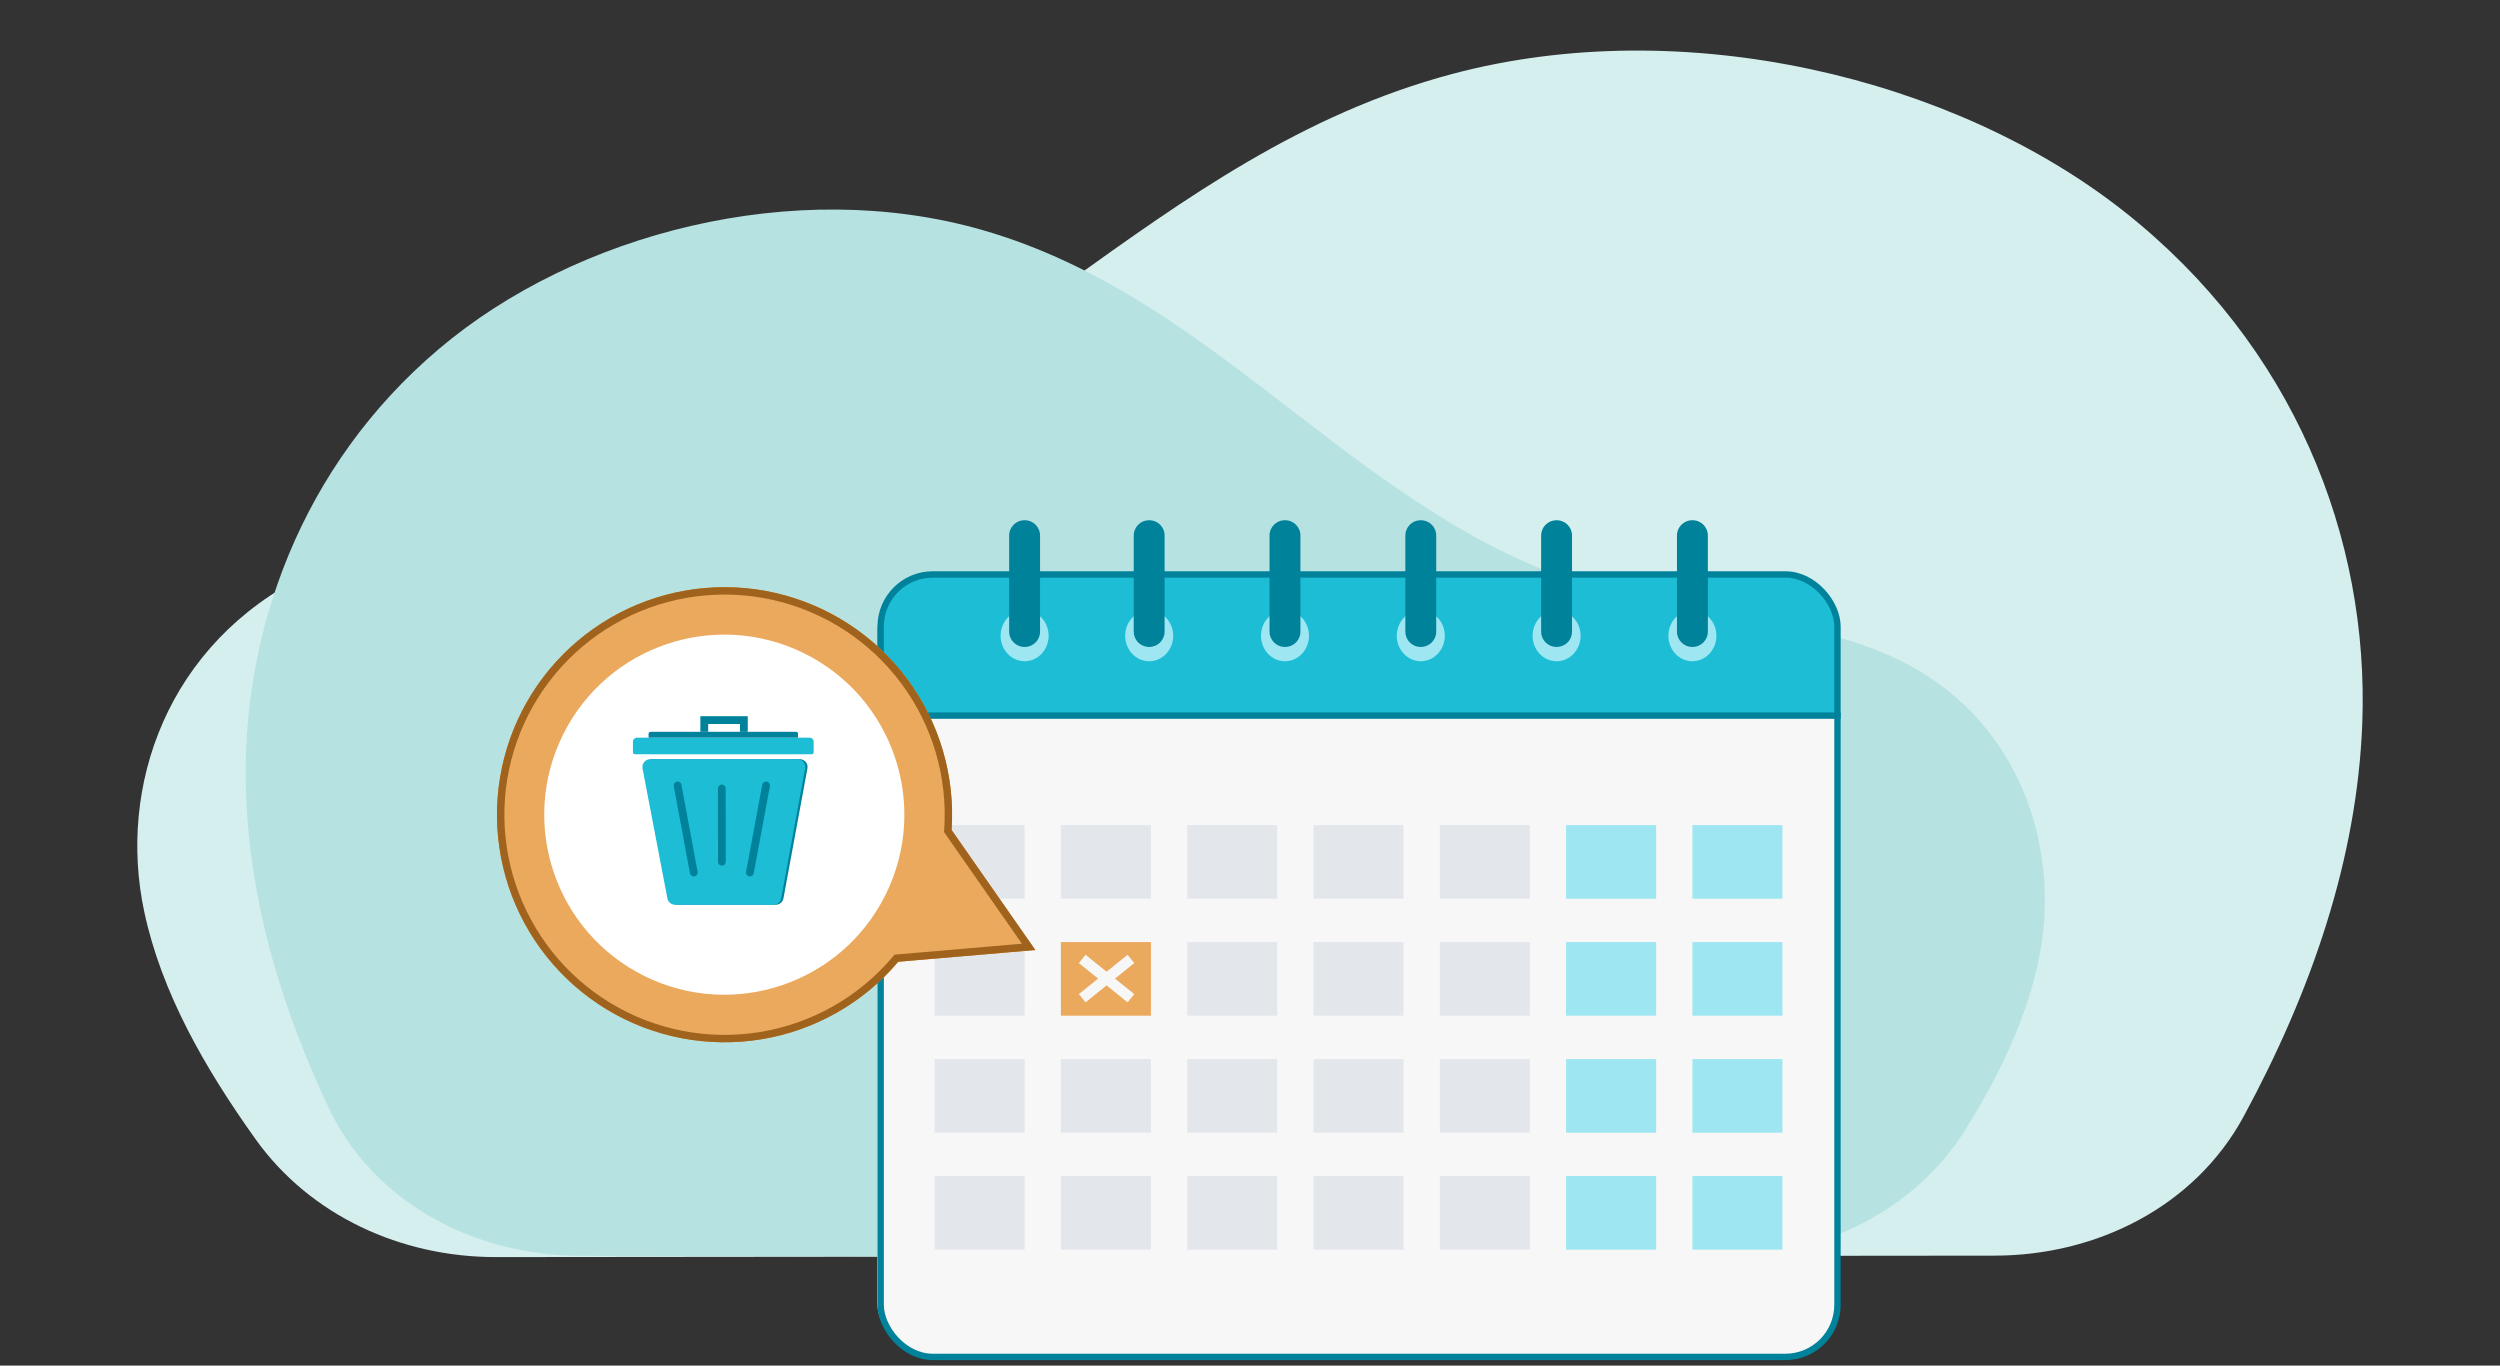 <svg width="346" height="189" viewBox="0 0 346 189" fill="none" xmlns="http://www.w3.org/2000/svg">
<rect x="0" y="0" width="346" height="189" fill="#333333" stroke="none"/>
<path d="M68.62 173.98C55.56 173.993 42.93 168.268 35.347 157.634C28.249 147.681 22.349 137.324 19.967 126.201C16.255 108.863 23.121 89.043 42.502 79.497C57.713 72.008 77.172 72.157 94.353 67.753C135.99 57.074 159.51 21.281 200.986 10.237C232.977 1.716 270.423 10.692 293.943 29.241C317.463 47.79 327.929 74.445 326.936 100.193C326.215 118.878 319.918 137.157 310.527 154.507C303.789 166.956 290.227 173.766 276.071 173.78L68.62 173.98Z" fill="#D5EEEE"/>
<path d="M238.003 173.978C251.586 173.992 264.816 167.873 272.003 156.347C276.733 148.761 280.547 140.88 282.218 132.498C285.22 117.444 279.668 100.235 264 91.946C251.703 85.444 235.971 85.574 222.082 81.749C188.42 72.478 169.406 41.4 135.875 31.811C110.012 24.413 79.739 32.206 60.725 48.311C41.71 64.416 33.249 87.56 34.052 109.916C34.586 124.774 38.901 139.337 45.455 153.256C51.699 166.514 65.757 173.799 80.412 173.814L238.003 173.978Z" fill="#B7E2E2"/>
<path d="M254.614 87.558V99.002H121.42V87.558C121.42 82.935 125.834 79.189 131.258 79.189H244.771C250.206 79.18 254.614 82.935 254.614 87.558Z" fill="#1DBDD6"/>
<path d="M254.614 140.575V180.252C254.614 184.531 250.2 188 244.771 188H131.258C125.828 188 121.42 184.531 121.42 180.252V98.853H254.614V140.575Z" fill="#F7F7F8"/>
<path d="M159.047 91.516C160.882 91.516 162.369 89.939 162.369 87.994C162.369 86.048 160.882 84.471 159.047 84.471C157.212 84.471 155.725 86.048 155.725 87.994C155.725 89.939 157.212 91.516 159.047 91.516Z" fill="#9EE7F2"/>
<path d="M159.022 72H159.069C159.63 72 160.167 72.223 160.563 72.619C160.959 73.015 161.182 73.552 161.182 74.113V87.42C161.182 87.981 160.959 88.519 160.562 88.916C160.166 89.313 159.627 89.536 159.066 89.536H159.019C158.459 89.536 157.921 89.313 157.525 88.917C157.129 88.521 156.906 87.983 156.906 87.423V74.113C156.906 73.835 156.961 73.56 157.067 73.304C157.174 73.047 157.33 72.814 157.526 72.618C157.723 72.422 157.956 72.266 158.213 72.16C158.469 72.054 158.744 72 159.022 72Z" fill="#00829B"/>
<path d="M141.807 91.516C143.642 91.516 145.129 89.939 145.129 87.994C145.129 86.048 143.642 84.471 141.807 84.471C139.972 84.471 138.484 86.048 138.484 87.994C138.484 89.939 139.972 91.516 141.807 91.516Z" fill="#9EE7F2"/>
<rect x="121.883" y="79.504" width="132.423" height="108.293" rx="7.21" stroke="#00829B" stroke-width="0.883"/>
<path d="M141.828 72H141.784C140.615 72 139.668 72.947 139.668 74.116V87.42C139.668 88.588 140.615 89.536 141.784 89.536H141.828C142.996 89.536 143.944 88.588 143.944 87.42V74.116C143.944 72.947 142.996 72 141.828 72Z" fill="#00829B"/>
<path d="M177.842 91.516C179.677 91.516 181.164 89.939 181.164 87.994C181.164 86.048 179.677 84.471 177.842 84.471C176.007 84.471 174.52 86.048 174.52 87.994C174.52 89.939 176.007 91.516 177.842 91.516Z" fill="#9EE7F2"/>
<path d="M177.863 72H177.819C176.65 72 175.703 72.947 175.703 74.116V87.42C175.703 88.588 176.65 89.536 177.819 89.536H177.863C179.032 89.536 179.979 88.588 179.979 87.42V74.116C179.979 72.947 179.032 72 177.863 72Z" fill="#00829B"/>
<path d="M196.637 91.516C198.472 91.516 199.959 89.939 199.959 87.994C199.959 86.048 198.472 84.471 196.637 84.471C194.802 84.471 193.314 86.048 193.314 87.994C193.314 89.939 194.802 91.516 196.637 91.516Z" fill="#9EE7F2"/>
<path d="M196.614 72H196.661C197.221 72 197.759 72.223 198.155 72.619C198.551 73.015 198.774 73.552 198.774 74.113V87.42C198.774 87.981 198.551 88.519 198.154 88.916C197.757 89.313 197.219 89.536 196.658 89.536H196.611C196.051 89.536 195.513 89.313 195.117 88.917C194.721 88.521 194.498 87.983 194.498 87.423V74.113C194.498 73.835 194.553 73.56 194.659 73.304C194.766 73.047 194.921 72.814 195.118 72.618C195.314 72.422 195.548 72.266 195.804 72.16C196.061 72.054 196.336 72 196.614 72Z" fill="#00829B"/>
<path d="M215.432 91.516C217.267 91.516 218.754 89.939 218.754 87.994C218.754 86.048 217.267 84.471 215.432 84.471C213.597 84.471 212.109 86.048 212.109 87.994C212.109 89.939 213.597 91.516 215.432 91.516Z" fill="#9EE7F2"/>
<path d="M215.409 72H215.456C216.016 72 216.554 72.223 216.95 72.619C217.346 73.015 217.569 73.552 217.569 74.113V87.42C217.569 87.698 217.514 87.973 217.408 88.23C217.301 88.486 217.146 88.72 216.949 88.916C216.753 89.113 216.519 89.268 216.263 89.375C216.006 89.481 215.731 89.536 215.453 89.536H215.406C214.845 89.536 214.308 89.313 213.912 88.917C213.516 88.521 213.293 87.983 213.293 87.423V74.113C213.293 73.835 213.348 73.56 213.454 73.304C213.56 73.047 213.716 72.814 213.913 72.618C214.109 72.422 214.343 72.266 214.599 72.16C214.856 72.054 215.131 72 215.409 72Z" fill="#00829B"/>
<path d="M234.227 91.516C236.062 91.516 237.549 89.939 237.549 87.994C237.549 86.048 236.062 84.471 234.227 84.471C232.392 84.471 230.904 86.048 230.904 87.994C230.904 89.939 232.392 91.516 234.227 91.516Z" fill="#9EE7F2"/>
<path d="M234.252 72H234.208C233.039 72 232.092 72.947 232.092 74.116V87.42C232.092 88.588 233.039 89.536 234.208 89.536H234.252C235.42 89.536 236.368 88.588 236.368 87.42V74.116C236.368 72.947 235.42 72 234.252 72Z" fill="#00829B"/>
<path d="M141.808 114.196H129.346V124.384H141.808V114.196Z" fill="#E3E7EC"/>
<path d="M141.808 130.384H129.346V140.572H141.808V130.384Z" fill="#E3E7EC"/>
<path d="M141.808 146.575H129.346V156.763H141.808V146.575Z" fill="#E3E7EC"/>
<path d="M141.808 162.763H129.346V172.951H141.808V162.763Z" fill="#E3E7EC"/>
<path d="M159.287 114.196H146.824V124.384H159.287V114.196Z" fill="#E3E7EC"/>
<path d="M159.287 130.384H146.824V140.572H159.287V130.384Z" fill="#EBA95D"/>
<path d="M159.287 146.575H146.824V156.763H159.287V146.575Z" fill="#E3E7EC"/>
<path d="M159.287 162.763H146.824V172.951H159.287V162.763Z" fill="#E3E7EC"/>
<path d="M176.767 114.196H164.305V124.384H176.767V114.196Z" fill="#E3E7EC"/>
<path d="M176.767 130.384H164.305V140.572H176.767V130.384Z" fill="#E3E7EC"/>
<path d="M176.767 146.575H164.305V156.763H176.767V146.575Z" fill="#E3E7EC"/>
<path d="M176.767 162.763H164.305V172.951H176.767V162.763Z" fill="#E3E7EC"/>
<path d="M194.25 114.196H181.787V124.384H194.25V114.196Z" fill="#E3E7EC"/>
<path d="M194.25 130.384H181.787V140.572H194.25V130.384Z" fill="#E3E7EC"/>
<path d="M194.25 146.575H181.787V156.763H194.25V146.575Z" fill="#E3E7EC"/>
<path d="M194.25 162.763H181.787V172.951H194.25V162.763Z" fill="#E3E7EC"/>
<path d="M211.73 114.196H199.268V124.384H211.73V114.196Z" fill="#E3E7EC"/>
<path d="M211.73 130.384H199.268V140.572H211.73V130.384Z" fill="#E3E7EC"/>
<path d="M211.73 146.575H199.268V156.763H211.73V146.575Z" fill="#E3E7EC"/>
<path d="M211.73 162.763H199.268V172.951H211.73V162.763Z" fill="#E3E7EC"/>
<path d="M229.211 146.575H216.748V156.763H229.211V146.575Z" fill="#9EE7F2"/>
<path d="M229.211 114.196H216.748V124.384H229.211V114.196Z" fill="#9EE7F2"/>
<path d="M229.211 130.384H216.748V140.572H229.211V130.384Z" fill="#9EE7F2"/>
<path d="M229.211 162.763H216.748V172.951H229.211V162.763Z" fill="#9EE7F2"/>
<path d="M246.691 162.763H234.229V172.951H246.691V162.763Z" fill="#9EE7F2"/>
<path d="M246.691 114.196H234.229V124.384H246.691V114.196Z" fill="#9EE7F2"/>
<path d="M246.691 130.384H234.229V140.572H246.691V130.384Z" fill="#9EE7F2"/>
<path d="M254.748 98.603H121.441V99.485H254.748V98.603Z" fill="#00829B"/>
<path d="M246.691 146.575H234.229V156.763H246.691V146.575Z" fill="#9EE7F2"/>
<path d="M143.286 131.479L124.313 133.107C119.474 138.823 112.757 142.627 105.366 143.838C97.976 145.048 90.396 143.585 83.986 139.712C77.577 135.838 72.757 129.807 70.393 122.701C68.029 115.594 68.275 107.878 71.086 100.937C73.897 93.995 79.09 88.283 85.733 84.824C92.375 81.366 100.033 80.388 107.332 82.066C114.631 83.743 121.093 87.967 125.558 93.979C130.024 99.992 132.201 107.398 131.699 114.87L143.286 131.479Z" fill="#DF851C"/>
<path d="M142.36 131.045L124.27 132.597L124.059 132.616L123.923 132.777C119.163 138.4 112.554 142.143 105.284 143.333C98.013 144.524 90.556 143.085 84.251 139.274C77.945 135.463 73.204 129.53 70.878 122.539C68.553 115.548 68.794 107.958 71.56 101.129C74.325 94.3 79.434 88.68 85.969 85.278C92.504 81.876 100.037 80.913 107.217 82.564C114.398 84.215 120.755 88.37 125.148 94.284C129.541 100.199 131.683 107.485 131.189 114.836L131.177 115.016L131.279 115.163L142.36 131.045Z" fill="#EBA95D" stroke="#9F631D" stroke-width="1.023"/>
<path d="M122.575 123.804C128.679 111.471 123.629 96.525 111.296 90.42C98.963 84.316 84.016 89.366 77.912 101.699C71.808 114.032 76.857 128.979 89.191 135.083C101.524 141.187 116.47 136.138 122.575 123.804Z" fill="white"/>
<path d="M89.246 106.355C89.118 105.688 89.629 105.07 90.308 105.07H110.686C111.362 105.07 111.872 105.683 111.749 106.348L108.43 124.331C108.336 124.844 107.888 125.216 107.367 125.216H93.748C93.229 125.216 92.783 124.848 92.685 124.338L89.246 106.355Z" fill="#00829B"/>
<path d="M88.927 106.355C88.8 105.688 89.311 105.07 89.99 105.07H110.367C111.043 105.07 111.554 105.683 111.431 106.348L108.112 124.331C108.017 124.844 107.57 125.216 107.048 125.216H93.429C92.91 125.216 92.465 124.848 92.367 124.338L88.927 106.355Z" fill="#1DBDD6"/>
<path d="M87.6 102.637C87.6 102.338 87.842 102.096 88.14 102.096H112.072C112.371 102.096 112.613 102.338 112.613 102.637V104.124C112.613 104.273 112.492 104.394 112.343 104.394H87.87C87.721 104.394 87.6 104.273 87.6 104.124V102.637Z" fill="#1DBDD6"/>
<path d="M89.764 101.555C89.764 101.406 89.885 101.285 90.034 101.285H110.18C110.329 101.285 110.45 101.406 110.45 101.555V102.096H89.764V101.555Z" fill="#00829B"/>
<path d="M97.471 101.285V99.662H102.947V101.285" stroke="#00829B" stroke-width="1.082"/>
<path fill-rule="evenodd" clip-rule="evenodd" d="M96.118 121.295C95.824 121.35 95.542 121.156 95.487 120.862L93.251 108.811C93.197 108.517 93.39 108.235 93.684 108.18C93.978 108.126 94.26 108.32 94.314 108.613L96.551 120.665C96.605 120.959 96.412 121.241 96.118 121.295Z" fill="#00829B"/>
<path fill-rule="evenodd" clip-rule="evenodd" d="M103.689 121.295C103.982 121.35 104.265 121.156 104.319 120.862L106.556 108.811C106.61 108.517 106.416 108.235 106.123 108.18C105.829 108.126 105.547 108.32 105.492 108.613L103.256 120.665C103.201 120.959 103.395 121.241 103.689 121.295Z" fill="#00829B"/>
<path fill-rule="evenodd" clip-rule="evenodd" d="M99.908 119.808C99.613 119.808 99.373 119.569 99.373 119.274L99.362 109.122C99.362 108.826 99.601 108.587 99.896 108.586C100.192 108.586 100.431 108.825 100.431 109.121L100.442 119.272C100.443 119.568 100.203 119.807 99.908 119.808Z" fill="#00829B"/>
<path d="M149.777 138.154L153.147 135.435M153.147 135.435L156.517 132.716M153.147 135.435L156.517 138.154M153.147 135.435L149.777 132.716" stroke="#F7F7F8" stroke-width="1.471"/>
</svg>
